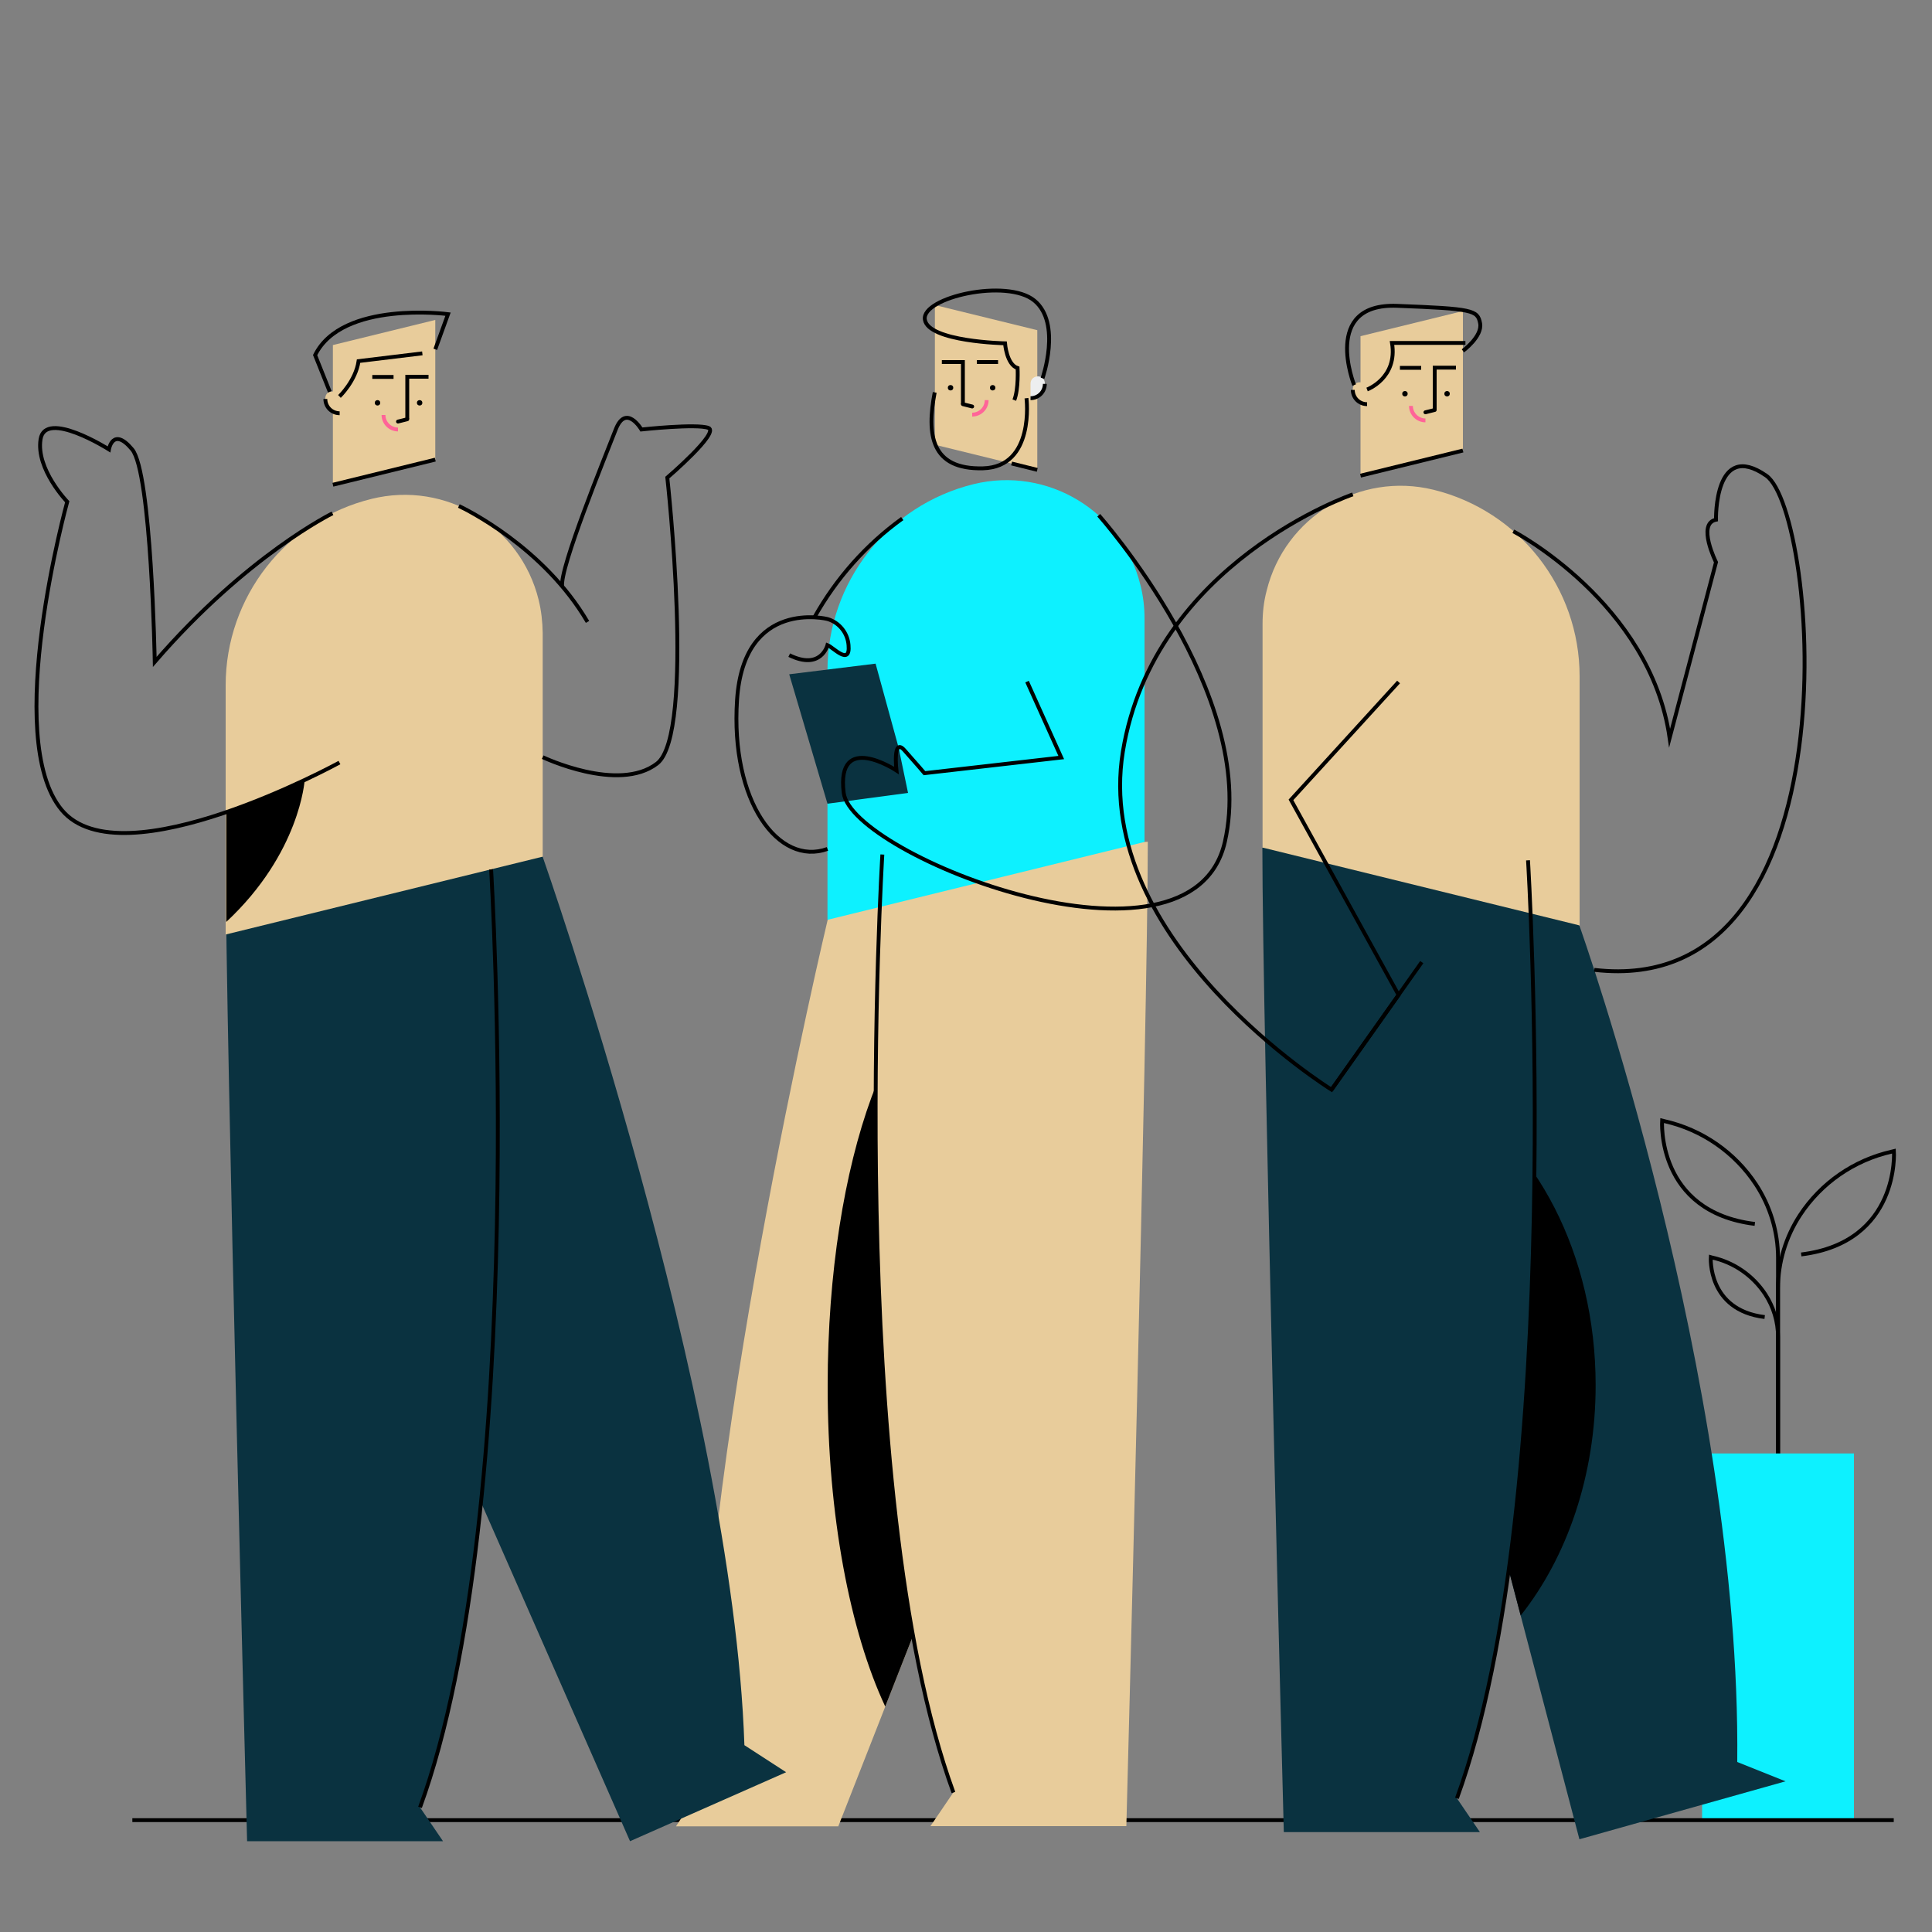<?xml version="1.0" encoding="utf-8"?>
<!-- Generator: Adobe Illustrator 27.1.0, SVG Export Plug-In . SVG Version: 6.00 Build 0)  -->
<svg version="1.1" xmlns="http://www.w3.org/2000/svg" xmlns:xlink="http://www.w3.org/1999/xlink" x="0px" y="0px"
	 viewBox="0 0 1000 1000" style="enable-background:new 0 0 1000 1000;" xml:space="preserve">
<rect x="0" y="0" width="1000" height="1000" fill="#808080" stroke="none"/>
<style type="text/css">
	.st0{fill:none;stroke:#000000;stroke-width:2;stroke-miterlimit:10;}
	.st1{fill:#0DF1FF;}
	.st2{fill:#E8CC9B;}
	.st3{fill:#EDEEEF;}
	.st4{fill:none;stroke:#FF6498;stroke-width:2;stroke-miterlimit:10;}
	.st5{fill:none;stroke:#000000;stroke-width:2;stroke-linecap:round;stroke-miterlimit:10;}
	.st6{fill:#0A3240;}
</style>
<g id="Calque_4">
	<g>
		<path class="st0" d="M920.3,768V651.1c0-13.5-4-26.7-11.4-38c-10.9-16.6-27.9-28.4-47.4-32.8l-1.2-0.3c0,0-3.2,47.2,48,53.5"/>
		<path class="st0" d="M920.3,783.7V666.9c0-13.5,4-26.7,11.4-38c10.9-16.6,27.9-28.4,47.4-32.8l1.2-0.3c0,0,3.2,47.2-48,53.5"/>
	</g>
	<path class="st0" d="M920.3,759.9V692c0-7.9-2.3-15.5-6.6-22.1c-6.4-9.7-16.2-16.5-27.5-19l-0.7-0.2c0,0-1.8,27.4,27.9,31"/>
	<path class="st1" d="M881,752.3h78.6v189.8H881V752.3z"/>
	<path class="st0" d="M68.5,942.1h911.7"/>
</g>
<g id="Calque_3">
	<path class="st2" d="M349.9,945.3h84l89.8-228.9v-306l-95.3,65.7c0,0-69.8,292.8-65.3,448.8L349.9,945.3z"/>
	<path d="M458.2,883.3l65.5-166.9V512c-5.3-3.6-11.5-5.6-18-5.7c-42.7,0-77.3,94.4-77.3,210.8C428.3,784.6,440.1,844.7,458.2,883.3z
		"/>
	<path class="st2" d="M594.1,435.7c0,90.5-11.1,509.5-11.1,509.5H481.6l11.9-17.5c-57-156-36.8-485.5-36.8-485.5L594.1,435.7z"/>
	<path class="st2" d="M483.9,157.9l53,13v72.3l-53-13v-42.8V157.9z"/>
	<circle cx="513.8" cy="200.7" r="1.4"/>
	<circle cx="492" cy="200.7" r="1.4"/>
	<path class="st0" d="M487.5,187.4h10.9v21.9"/>
	<path class="st0" d="M505.6,187.4h11"/>
	<path class="st3" d="M540.8,198.1c0,0.2,0,0.4,0,0.7v0c0,4.1-3.3,7.4-7.4,7.4v-7.6C533.4,193.9,540.4,193.4,540.8,198.1z"/>
	<g>
		<path class="st0" d="M540.8,198.7L540.8,198.7c0,4.1-3.3,7.4-7.4,7.4"/>
		<path class="st4" d="M510.7,207.1C510.7,207.1,510.7,207.1,510.7,207.1c0,4.2-3.4,7.5-7.5,7.5"/>
		<g>
			<path class="st0" d="M536.9,243.2l-13.3-3.3"/>
			<path class="st5" d="M503.2,210.4l-4.8-1.2"/>
			<path class="st0" d="M483.8,203.1c-4.2,21.8-2,40,25,39.3s22.5-36.3,22.5-36.3"/>
			<path class="st0" d="M525,207.1c2.3-5.9,1.7-16.6,1.7-16.6c-5.7-1.8-6.5-12.8-6.5-12.8s-39.8-0.8-41.5-12.3s42.5-21.5,56.7-9.8
				c14.2,11.7,4.2,40.2,4.2,40.2"/>
		</g>
	</g>
	<path class="st1" d="M592.4,319.9c0-5.7-0.7-11.5-2.1-17c-9.4-38.3-48.1-61.7-86.4-52.3c-44.4,10.9-75.6,50.8-75.6,96.5v129
		l164.1-40.3V319.9L592.4,319.9z"/>
	<path class="st6" d="M470,410.4l-41.7,5.6l-19.8-67l44.7-5.5l11.9,43.4"/>
	<g>
		<path class="st0" d="M493.5,927.8c-57-156-36.8-485.5-36.8-485.5"/>
		<path class="st0" d="M531.6,352.8l17.7,39.3l-70.8,8.1c0,0-4.5-5.3-10.5-12s-4,10.6-4,10.6s-31.3-20.7-27.3,11.6
			S616.7,512.1,634,435.7c17.3-76.4-65.3-169-65.3-169"/>
		<path class="st0" d="M428.3,439.4c-25.3,9.1-50.3-24.5-46.8-77.2s46.8-41.8,46.8-41.8c6.1,1.8,10.4,7.2,10.9,13.5
			c1,11.1-8.1,1-10.9,0c0,0-3.3,13.3-19.8,5.2"/>
		<path class="st0" d="M421.5,319.6c11.3-20.2,26.8-37.7,45.5-51.2"/>
	</g>
</g>
<g id="Calque_1">
	<path class="st6" d="M899.2,912c2-198-81.7-432.9-81.7-432.9L757.2,445l-14,224l74.3,283l106.7-30L899.2,912z"/>
	<path d="M825.9,717c0-68-31.4-126.5-76.2-151.7L743.2,669l43.9,167.2C811,806.1,825.9,763.8,825.9,717L825.9,717z"/>
	<path class="st6" d="M790.9,445.3c0,0,20.2,329.5-36.8,485.5l11.9,17.5H664.5c0,0-11.1-419.1-11.1-509.5L790.9,445.3z"/>
	<path class="st2" d="M757.2,190.4v42.8l-53,13V174l53-13V190.4z"/>
	<circle cx="727.2" cy="203.8" r="1.4"/>
	<circle cx="749" cy="203.8" r="1.4"/>
	<path class="st0" d="M742.6,212.2v-21.9h11"/>
	<path class="st0" d="M724.6,190.4h11"/>
	<path class="st2" d="M707.6,201.6v7.6c-4.1,0-7.4-3.3-7.4-7.4c0-0.2,0-0.4,0-0.7C700.7,196.5,707.6,196.9,707.6,201.6z"/>
	<g>
		<path class="st0" d="M707.6,209.2c-4.1,0-7.4-3.3-7.4-7.4"/>
		<path class="st4" d="M737.8,217.6c-4.1,0-7.5-3.4-7.5-7.5"/>
		<g>
			<path class="st0" d="M757.2,233.2l-53,13"/>
			<path class="st5" d="M742.6,212.2l-4.8,1.2"/>
		</g>
	</g>
	<path class="st2" d="M653.5,322.9v115.8l164.1,40.3v-129c0-45.7-31.2-85.6-75.6-96.5c-38.3-9.4-77,14-86.4,52.3
		C654.1,311.5,653.5,317.2,653.5,322.9L653.5,322.9z"/>
	<g>
		<path class="st0" d="M790.9,445.3c0,0,20.2,329.5-36.8,485.5"/>
		<path class="st0" d="M707.6,201.6c0,0,15.9-5.9,12.9-24.1h38"/>
		<path class="st0" d="M700.9,199.3c0,0-17-42.5,22.2-41c39.2,1.5,41.7,2.2,43,9s-8.9,14.3-8.9,14.3"/>
		<path class="st0" d="M700.2,255.9c0,0-103,35.1-119,133.1s108,175,108,175l34.7-49l-55.7-101l55.7-61"/>
		<path class="st0" d="M689.2,564l46.7-66"/>
		<path class="st0" d="M783.3,275c0,0,70.9,37,80.9,107l24-91c0,0-10-20,0-22c0,0-1-41.6,26-22.8s48,271.8-89,255.8"/>
	</g>
</g>
<g id="Calque_2">
	<g>
		<path class="st6" d="M280.9,443.5c0,0,98.4,279.8,104.4,459.8l21.6,14L326.1,953L225.3,723.8l-14.6-183l5-121.5"/>
		<path class="st6" d="M254.2,450c0,0,20.2,329.5-36.8,485.5l11.9,17.5H127.9c0,0-11.1-419.1-11.1-509.5L254.2,450z"/>
		<path class="st2" d="M225.3,195.1v42.8l-53,13v-72.3l53-13V195.1z"/>
	</g>
	<circle cx="195.4" cy="208.5" r="1.4"/>
	<circle cx="217.2" cy="208.5" r="1.4"/>
	<path class="st0" d="M210.8,216.9v-21.9h11"/>
	<path class="st0" d="M192.7,195.1h11"/>
	<path class="st2" d="M175.8,206.3v7.6c-4.1,0-7.4-3.3-7.4-7.4c0-0.2,0-0.4,0-0.7C168.8,201.2,175.8,201.7,175.8,206.3z"/>
	<g>
		<path class="st0" d="M175.8,213.9c-4.1,0-7.4-3.3-7.4-7.4"/>
		<path class="st4" d="M206,222.3c-4.1,0-7.5-3.4-7.5-7.5"/>
		<g>
			<path class="st0" d="M225.3,237.9l-53,13"/>
			<path class="st5" d="M210.8,217l-4.8,1.2"/>
		</g>
	</g>
	<path class="st2" d="M280.9,327.6v115.8l-164.1,40.3v-129c0-45.7,31.2-85.6,75.6-96.5c38.3-9.4,77,14,86.4,52.3
		C280.2,316.2,280.8,321.9,280.9,327.6L280.9,327.6z"/>
	<g>
		<path class="st0" d="M254.2,450c0,0,20.2,329.5-36.8,485.5"/>
		<path class="st0" d="M225.3,180.8l6.6-18.2c0,0-54.8-7.2-68.8,21.2l7.6,19"/>
		<path class="st0" d="M175.7,205.2c0,0,8.4-8,9.9-18.3l33-4"/>
		<path class="st0" d="M172.1,265.7c0,0-44.2,21.6-92,76.9c0,0-1.7-98-11.7-110s-12,0-12,0s-32.9-20.8-35.4-5.3s13.8,32.4,13.8,32.4
			S0.9,382.2,32,419.3s143.7-24.6,143.7-24.6"/>
		<path class="st0" d="M237.5,261.9c3.4,1.6,43.9,21.3,66.6,60"/>
		<path class="st0" d="M280.9,391.9c0,0,39.2,18.7,59.2,3.3s5.3-148,5.3-148s27.3-23.4,21.3-25.7s-34.7,0.8-34.7,0.8s-8-13.6-13.3,0
			s-29.3,72.3-27.7,81.3"/>
	</g>
	<path d="M157.7,403.7c0,0-2.3,37.8-40.6,73.5v-56.9C117.1,420.4,153.1,405.9,157.7,403.7z"/>
</g>
</svg>
